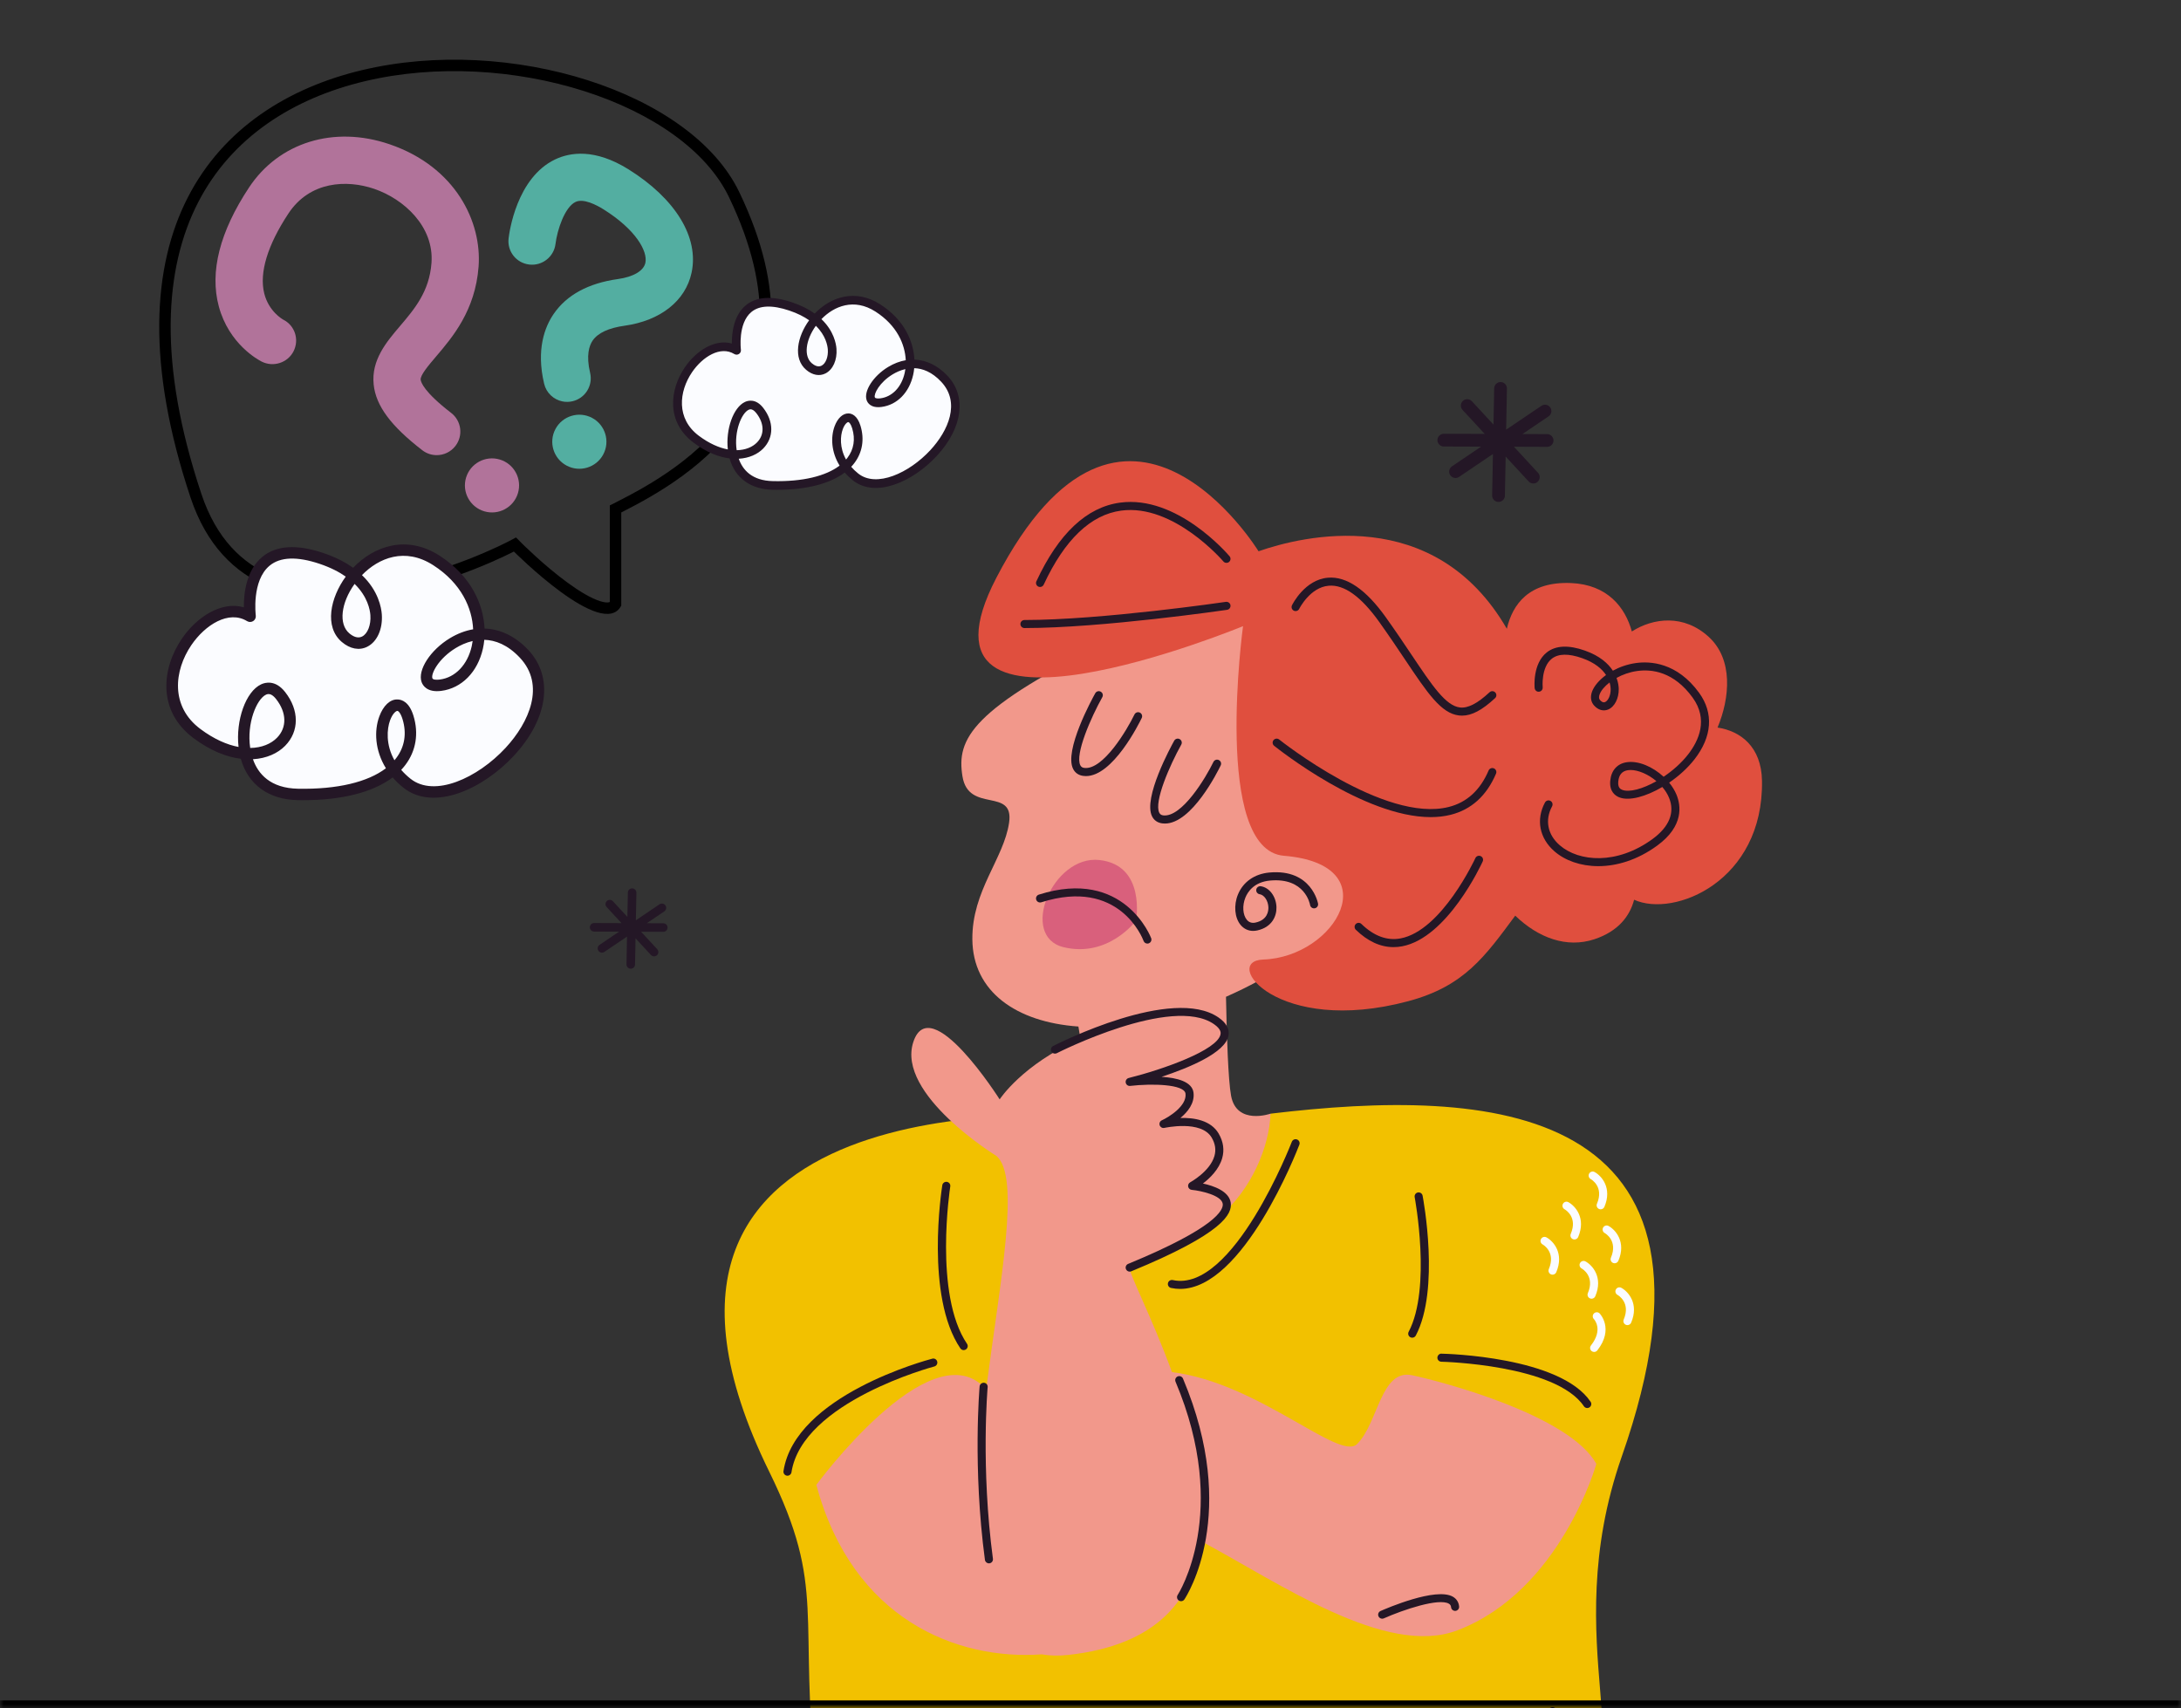 <svg width="286" height="224" viewBox="0 0 286 224" fill="none" xmlns="http://www.w3.org/2000/svg">
<rect x="0" y="0" width="286" height="224" fill="#333333" stroke="none"/>
<g clip-path="url(#clip0_10_674)">
<mask id="path-1-inside-1_10_674" fill="white">
<path d="M0 0H286V224H0V0Z"/>
</mask>
<path d="M202.885 56.933H202.879L199.642 56.922L203.072 54.601C203.454 54.342 203.555 53.823 203.295 53.441C203.033 53.057 202.51 52.963 202.132 53.219L197.505 56.349L197.608 50.956C197.617 50.494 197.25 50.114 196.787 50.105H196.783C196.324 50.099 195.945 50.464 195.935 50.924L195.845 55.684L193.015 52.621C192.701 52.285 192.174 52.259 191.833 52.573C191.494 52.885 191.472 53.415 191.785 53.754L194.696 56.905L189.335 56.886C188.872 56.885 188.496 57.258 188.495 57.719C188.494 58.178 188.862 58.551 189.321 58.557H189.329L194.22 58.574L190.399 61.159C190.017 61.419 189.916 61.937 190.176 62.319C190.337 62.555 190.594 62.682 190.858 62.685C191.025 62.687 191.192 62.64 191.338 62.541L195.772 59.541L195.669 64.976C195.659 65.437 196.027 65.817 196.489 65.826H196.494C196.953 65.832 197.332 65.467 197.342 65.007L197.44 59.874L200.455 63.139C200.618 63.314 200.838 63.405 201.06 63.408C201.266 63.411 201.474 63.338 201.637 63.187C201.976 62.875 201.998 62.346 201.685 62.007L198.527 58.587L202.873 58.603C203.336 58.605 203.711 58.232 203.713 57.771C203.715 57.312 203.347 56.939 202.885 56.933Z" fill="#241726"/>
<path d="M166.608 146.052C166.608 146.052 158.069 165.242 151.35 163.348C144.629 161.455 141.04 146.407 141.04 146.407C141.04 146.407 75.476 141.263 100.873 193.005C108.449 208.438 104.624 211.517 107.048 234.253C107.646 239.858 181.576 238.906 205.451 234.889C216.213 233.077 203.947 215.9 212.666 191.019C229.099 144.118 194.941 142.665 166.608 146.052Z" fill="#F2C100"/>
<path d="M185.19 180.358C181.053 179.47 180.751 186.609 177.962 189.374C175.639 191.677 165.022 181.335 153.685 179.947C151.003 172.612 147.987 166.933 148.139 166.239C148.515 164.526 157.673 163.671 160.033 159.443C164.086 155.983 166.45 150.438 166.608 146.052C166.608 146.052 162.162 147.61 161.435 143.709C161.054 141.666 160.863 135.824 160.767 130.724C162.211 130.087 163.661 129.382 165.108 128.587C187.116 116.487 184.399 104.823 170.461 87.671C170.461 87.671 165.004 74.596 146.143 83.783C127.281 92.97 125.413 96.924 126.212 101.82C127.01 106.716 133.015 103.18 132.323 107.901C131.631 112.623 127.455 116.796 127.507 123.186C127.564 130.047 133.254 134.05 141.413 134.624C141.461 134.859 141.628 135.977 141.676 136.221C134.016 139.616 131.087 144.179 131.087 144.179C131.087 144.179 121.995 129.808 119.761 136.667C117.526 143.526 130.635 151.578 130.635 151.578C133.883 154.212 131.157 167.952 129.318 182.176C129.208 182.072 129.094 181.969 128.988 181.864C121.753 174.717 107.049 194.729 107.049 194.729C111.776 212.376 125.495 217.759 136.602 216.959C137.636 217.139 138.777 217.176 140.046 217.039C151.853 215.764 156.478 209.66 157.473 202.098C167.702 207.557 181.722 217.389 191.11 213.809C204.655 208.644 209.336 191.975 209.336 191.975C205.784 185.614 189.326 181.246 185.19 180.358Z" fill="#F2988B"/>
<path d="M154.874 209.988C154.773 209.988 154.671 209.959 154.581 209.899C154.338 209.739 154.272 209.41 154.433 209.168C154.503 209.062 161.394 198.357 154.151 181.203C154.038 180.933 154.164 180.624 154.433 180.511C154.702 180.399 155.012 180.524 155.126 180.792C162.603 198.5 155.615 209.301 155.314 209.753C155.212 209.906 155.045 209.988 154.874 209.988Z" fill="#241726"/>
<path d="M129.68 205.025C129.418 205.025 129.192 204.832 129.156 204.567C127.534 192.426 128.451 181.923 128.46 181.818C128.486 181.528 128.75 181.325 129.034 181.339C129.325 181.365 129.54 181.622 129.514 181.913C129.504 182.016 128.599 192.408 130.205 204.427C130.244 204.717 130.04 204.982 129.75 205.021C129.727 205.024 129.703 205.025 129.68 205.025Z" fill="#241726"/>
<path d="M181.25 212.285C181.047 212.285 180.853 212.169 180.765 211.972C180.647 211.704 180.767 211.393 181.035 211.274C181.773 210.948 188.319 208.113 190.528 209.405C191.003 209.681 191.283 210.123 191.337 210.681C191.365 210.971 191.152 211.229 190.861 211.258C190.569 211.279 190.312 211.073 190.284 210.782C190.262 210.562 190.176 210.422 189.995 210.316C188.677 209.548 184.063 211.088 181.463 212.24C181.394 212.271 181.321 212.285 181.25 212.285Z" fill="#241726"/>
<path d="M185.189 175.432C185.106 175.432 185.022 175.413 184.943 175.371C184.685 175.236 184.585 174.916 184.721 174.658C187.736 168.928 185.533 157.122 185.51 157.003C185.455 156.716 185.644 156.439 185.931 156.385C186.217 156.333 186.495 156.519 186.549 156.805C186.644 157.304 188.845 169.092 185.658 175.149C185.563 175.329 185.38 175.432 185.189 175.432Z" fill="#241726"/>
<path d="M126.371 177.06C126.2 177.06 126.034 176.978 125.932 176.828C121.311 170.003 123.471 156.025 123.566 155.434C123.612 155.147 123.88 154.954 124.171 154.995C124.46 155.041 124.657 155.311 124.611 155.599C124.589 155.741 122.422 169.757 126.809 176.236C126.973 176.478 126.909 176.806 126.667 176.969C126.576 177.031 126.472 177.06 126.371 177.06Z" fill="#241726"/>
<path d="M225.227 95.416C226.862 91.505 227.278 86.49 224.102 83.553C220.82 80.518 216.802 81.022 213.986 82.812C213.122 79.639 210.78 76.665 206.023 76.464C200.517 76.232 198.349 79.227 197.595 82.459C188.063 66.003 170.775 70.297 165.036 72.296C165.036 72.296 147.4 43.527 130.653 75.779C117.632 100.855 163.002 82.118 163.002 82.118C163.002 82.118 158.996 111.454 168.357 112.229C182.164 113.371 175.2 125.514 165.65 125.838C160.125 126.025 167.497 135.887 184.66 131.303C192.009 129.34 194.727 125.444 198.697 120.082C201.715 122.997 205.446 124.383 209.083 123.174C212.236 122.126 213.731 120.116 214.285 117.995C219.545 120.391 231.259 115.553 231.055 102.411C230.984 97.883 228.195 95.864 225.227 95.416Z" fill="#E04F3E"/>
<path d="M154.757 169.034C154.361 169.034 153.963 168.992 153.561 168.907C153.276 168.845 153.094 168.564 153.156 168.279C153.217 167.994 153.495 167.817 153.784 167.873C161.701 169.599 169.323 149.94 169.399 149.74C169.504 149.468 169.81 149.332 170.082 149.436C170.355 149.539 170.492 149.844 170.388 150.118C170.08 150.924 163.054 169.034 154.757 169.034Z" fill="#241726"/>
<path d="M134.338 82.366C134.046 82.366 133.81 82.13 133.81 81.838C133.81 81.546 134.046 81.311 134.338 81.311C144.448 81.311 160.592 78.955 160.755 78.93C161.046 78.896 161.313 79.088 161.355 79.375C161.398 79.664 161.198 79.933 160.909 79.976C160.746 79.999 144.527 82.366 134.338 82.366Z" fill="#241726"/>
<path d="M191.717 93.852C191.584 93.852 191.452 93.843 191.32 93.829C188.969 93.554 187.189 90.896 184.241 86.492C183.26 85.028 182.149 83.369 180.852 81.552C178.49 78.244 176.266 76.638 174.241 76.815C171.791 77.014 170.385 79.816 170.37 79.844C170.242 80.105 169.927 80.214 169.663 80.086C169.401 79.957 169.292 79.643 169.42 79.381C169.487 79.243 171.097 76.015 174.148 75.762C176.578 75.564 179.119 77.303 181.714 80.939C183.021 82.769 184.137 84.434 185.121 85.904C187.806 89.913 189.579 92.561 191.444 92.779C192.485 92.905 193.73 92.269 195.331 90.785C195.545 90.586 195.88 90.598 196.079 90.812C196.278 91.027 196.266 91.361 196.051 91.559C194.357 93.13 193 93.852 191.717 93.852Z" fill="#241726"/>
<path d="M187.605 107.16C178.844 107.16 167.603 98.226 167.081 97.808C166.854 97.625 166.818 97.293 167.001 97.065C167.184 96.838 167.518 96.802 167.745 96.984C167.881 97.094 181.536 107.949 189.969 105.831C192.345 105.236 194.107 103.626 195.204 101.046C195.319 100.778 195.632 100.652 195.898 100.767C196.167 100.88 196.293 101.191 196.178 101.459C194.944 104.359 192.942 106.175 190.226 106.856C189.389 107.065 188.51 107.16 187.605 107.16Z" fill="#241726"/>
<path d="M182.736 124.21C181.012 124.21 179.354 123.447 177.792 121.933C177.583 121.73 177.578 121.396 177.781 121.186C177.984 120.978 178.32 120.971 178.53 121.176C180.166 122.762 181.894 123.397 183.662 123.066C189.064 122.051 193.425 112.633 193.468 112.538C193.589 112.272 193.902 112.156 194.169 112.276C194.434 112.396 194.552 112.71 194.431 112.975C194.244 113.383 189.799 122.987 183.858 124.104C183.482 124.175 183.107 124.21 182.736 124.21Z" fill="#241726"/>
<path d="M209.587 113.592C207.266 113.592 205.227 112.852 203.841 111.65C201.87 109.941 201.392 107.487 202.595 105.247C202.733 104.991 203.053 104.89 203.311 105.031C203.569 105.168 203.666 105.489 203.528 105.746C202.557 107.554 202.933 109.463 204.535 110.852C207.044 113.029 212.025 113.448 216.692 110.04C218.907 108.423 219.659 106.55 218.867 104.625C218.658 104.116 218.352 103.639 217.983 103.209C215.846 104.467 213.637 105.083 212.335 104.566C211.836 104.368 211.019 103.822 211.156 102.385C211.285 101.029 212.075 100.145 213.325 99.961C214.849 99.736 216.739 100.556 218.153 101.867C219.334 101.077 220.479 100.073 221.366 98.936C222.782 97.118 224.035 94.349 221.956 91.482C219.503 88.101 216.636 87.72 214.667 88.001C213.688 88.138 212.762 88.474 211.98 88.906C212.215 89.529 212.263 90.054 212.269 90.339C212.293 91.601 211.714 92.717 210.861 93.057C210.237 93.303 209.574 93.113 209.044 92.531C208.612 92.057 208.513 91.409 208.766 90.709C209.027 89.987 209.681 89.199 210.604 88.525C210.094 87.751 209.163 86.91 207.466 86.312C205.695 85.688 204.361 85.71 203.501 86.379C202.066 87.496 202.294 90.112 202.296 90.139C202.323 90.429 202.109 90.687 201.819 90.714C201.526 90.747 201.271 90.529 201.243 90.239C201.23 90.109 200.955 87.026 202.846 85.549C204.009 84.642 205.684 84.565 207.819 85.316C209.782 86.008 210.883 87.013 211.498 87.958C212.373 87.479 213.401 87.112 214.519 86.955C216.368 86.695 219.904 86.856 222.812 90.863C224.735 93.513 224.518 96.611 222.2 99.584C221.302 100.737 220.128 101.789 218.881 102.639C219.284 103.131 219.616 103.667 219.846 104.224C220.415 105.609 220.844 108.317 217.317 110.893C214.712 112.796 211.997 113.592 209.587 113.592ZM213.827 100.981C213.707 100.981 213.59 100.989 213.479 101.006C212.708 101.119 212.292 101.604 212.208 102.487C212.135 103.249 212.445 103.474 212.724 103.584C213.641 103.945 215.401 103.472 217.213 102.447C216.143 101.543 214.835 100.981 213.827 100.981ZM211.066 89.501C210.411 90.006 209.943 90.564 209.761 91.068C209.585 91.556 209.767 91.756 209.827 91.822C210.167 92.194 210.396 92.106 210.469 92.075C210.847 91.925 211.227 91.243 211.211 90.359C211.206 90.178 211.179 89.873 211.066 89.501Z" fill="#241726"/>
<path d="M136.385 76.98C136.311 76.98 136.235 76.964 136.163 76.931C135.898 76.809 135.783 76.495 135.906 76.23C138.813 69.973 142.508 66.503 146.886 65.917C154.345 64.911 160.957 72.622 161.235 72.949C161.423 73.172 161.395 73.505 161.172 73.693C160.948 73.881 160.615 73.853 160.426 73.63C160.361 73.555 153.906 66.037 147.023 66.964C143.028 67.501 139.61 70.767 136.865 76.674C136.776 76.867 136.585 76.98 136.385 76.98Z" fill="#241726"/>
<path d="M103.264 193.532C103.237 193.532 103.21 193.53 103.183 193.526C102.895 193.482 102.696 193.213 102.741 192.924C104.27 182.989 121.519 178.375 122.253 178.184C122.537 178.105 122.824 178.279 122.899 178.56C122.973 178.843 122.803 179.132 122.52 179.205C122.348 179.25 105.21 183.834 103.787 193.084C103.746 193.346 103.521 193.532 103.264 193.532Z" fill="#241726"/>
<path d="M208.141 184.656C207.971 184.656 207.804 184.575 207.701 184.423C204.014 178.953 189.157 178.586 189.007 178.583C188.715 178.577 188.483 178.336 188.488 178.044C188.495 177.752 188.761 177.497 189.028 177.527C189.662 177.54 204.588 177.914 208.58 183.833C208.742 184.075 208.678 184.403 208.436 184.566C208.345 184.627 208.243 184.656 208.141 184.656Z" fill="#241726"/>
<path d="M162.427 233.127C161.814 233.127 161.2 233.123 160.578 233.112C134.608 232.697 112.989 230.624 112.774 230.603C112.483 230.574 112.27 230.316 112.298 230.025C112.326 229.735 112.584 229.534 112.876 229.551C113.091 229.573 134.67 231.642 160.594 232.056C186.405 232.518 203.185 224.028 203.351 223.942C203.612 223.806 203.929 223.91 204.063 224.17C204.197 224.43 204.094 224.747 203.834 224.88C203.669 224.966 187.456 233.127 162.427 233.127Z" fill="#241726"/>
<path d="M209.9 158.596C209.831 158.596 209.76 158.583 209.693 158.554C209.424 158.439 209.298 158.13 209.413 157.862C210.362 155.634 208.669 154.671 208.597 154.631C208.341 154.49 208.248 154.168 208.389 153.914C208.531 153.659 208.853 153.564 209.108 153.707C210.013 154.204 211.443 155.799 210.387 158.275C210.301 158.475 210.105 158.596 209.9 158.596Z" fill="#FBFCFF"/>
<path d="M206.463 162.551C206.394 162.551 206.324 162.538 206.256 162.509C205.987 162.396 205.862 162.085 205.977 161.817C206.899 159.65 205.339 158.687 205.158 158.585C204.905 158.442 204.814 158.12 204.956 157.867C205.097 157.614 205.417 157.524 205.672 157.662C206.575 158.159 208.005 159.753 206.95 162.23C206.865 162.431 206.669 162.551 206.463 162.551Z" fill="#FBFCFF"/>
<path d="M211.732 165.671C211.663 165.671 211.592 165.658 211.525 165.629C211.256 165.515 211.13 165.205 211.245 164.937C212.194 162.709 210.501 161.746 210.429 161.706C210.173 161.566 210.08 161.244 210.221 160.989C210.362 160.735 210.685 160.639 210.94 160.782C211.845 161.279 213.275 162.874 212.219 165.35C212.133 165.551 211.937 165.671 211.732 165.671Z" fill="#FBFCFF"/>
<path d="M208.707 170.319C208.638 170.319 208.568 170.306 208.5 170.277C208.231 170.162 208.106 169.853 208.221 169.585C209.17 167.357 207.477 166.394 207.405 166.353C207.148 166.213 207.056 165.891 207.197 165.637C207.339 165.382 207.66 165.287 207.915 165.43C208.82 165.927 210.25 167.521 209.194 169.998C209.109 170.198 208.913 170.319 208.707 170.319Z" fill="#FBFCFF"/>
<path d="M203.589 167.167C203.52 167.167 203.45 167.153 203.382 167.125C203.113 167.01 202.988 166.701 203.102 166.432C204.052 164.205 202.359 163.241 202.287 163.201C202.03 163.061 201.937 162.739 202.079 162.485C202.22 162.23 202.542 162.133 202.798 162.277C203.702 162.775 205.132 164.369 204.076 166.845C203.991 167.046 203.795 167.167 203.589 167.167Z" fill="#FBFCFF"/>
<path d="M213.409 173.782C213.339 173.782 213.269 173.769 213.201 173.74C212.933 173.626 212.807 173.316 212.922 173.048C213.871 170.82 212.178 169.857 212.106 169.817C211.85 169.676 211.757 169.355 211.898 169.1C212.039 168.845 212.362 168.75 212.617 168.893C213.521 169.39 214.952 170.985 213.896 173.461C213.81 173.662 213.614 173.782 213.409 173.782Z" fill="#FBFCFF"/>
<path d="M209.043 177.301C208.929 177.301 208.815 177.265 208.718 177.189C208.488 177.01 208.447 176.678 208.627 176.448C210.289 174.325 209.028 173.009 209.014 172.996C208.809 172.789 208.811 172.454 209.018 172.249C209.226 172.044 209.561 172.046 209.767 172.253C209.786 172.273 211.69 174.25 209.461 177.098C209.356 177.231 209.201 177.301 209.043 177.301Z" fill="#FBFCFF"/>
<path d="M142.405 101.78C142.285 101.78 142.165 101.772 142.045 101.755C141.438 101.674 140.98 101.356 140.72 100.836C139.511 98.429 143.199 91.678 143.624 90.915C143.765 90.661 144.086 90.569 144.344 90.711C144.599 90.852 144.691 91.174 144.549 91.429C143.05 94.119 140.943 98.924 141.666 100.364C141.77 100.57 141.925 100.673 142.187 100.709C144.644 101.01 147.769 95.761 148.765 93.7C148.893 93.438 149.209 93.327 149.471 93.453C149.735 93.58 149.845 93.895 149.719 94.158C149.331 94.96 145.935 101.779 142.405 101.78Z" fill="#241726"/>
<path d="M152.758 108.004C152.639 108.004 152.519 107.996 152.399 107.98C151.792 107.899 151.334 107.581 151.073 107.061C149.865 104.653 153.553 97.901 153.977 97.139C154.119 96.885 154.441 96.791 154.697 96.934C154.953 97.076 155.045 97.397 154.903 97.652C153.404 100.342 151.296 105.147 152.02 106.587C152.124 106.794 152.279 106.898 152.541 106.934C154.993 107.218 158.124 101.986 159.119 99.924C159.247 99.662 159.563 99.549 159.826 99.677C160.089 99.803 160.2 100.119 160.073 100.382C159.685 101.184 156.289 108.004 152.758 108.004Z" fill="#241726"/>
<path d="M148.97 120.735C148.97 120.735 150.305 113.457 144.161 112.786C138.017 112.115 133.599 122.806 139.478 124.222C145.357 125.637 148.97 120.735 148.97 120.735Z" fill="#D9607C"/>
<path d="M150.459 123.746C150.243 123.746 150.041 123.613 149.962 123.399C149.836 123.058 146.759 115.086 136.546 118.331C136.264 118.416 135.97 118.265 135.881 117.988C135.793 117.71 135.946 117.414 136.225 117.325C147.423 113.772 150.922 122.944 150.956 123.036C151.056 123.31 150.915 123.612 150.641 123.712C150.581 123.736 150.52 123.746 150.459 123.746Z" fill="#241726"/>
<path d="M148.139 166.767C147.931 166.767 147.734 166.645 147.65 166.441C147.539 166.171 147.667 165.863 147.937 165.752C159.481 160.994 160.455 158.654 160.339 157.868C160.175 156.771 157.53 156.165 156.275 156.044C156.043 156.021 155.853 155.85 155.807 155.622C155.761 155.394 155.87 155.163 156.075 155.052C156.101 155.039 158.675 153.632 159.252 151.599C159.481 150.791 159.364 150.005 158.896 149.199C157.529 146.844 152.74 147.908 152.691 147.918C152.429 147.98 152.159 147.829 152.072 147.574C151.985 147.317 152.106 147.036 152.352 146.923C153.281 146.498 155.651 145.042 155.46 143.427C155.312 142.178 151.04 142.081 148.2 142.411C147.922 142.444 147.668 142.255 147.619 141.981C147.568 141.707 147.74 141.441 148.01 141.374C152.461 140.265 159.666 137.727 160.05 135.64C160.079 135.479 160.169 134.99 159.19 134.31C153.668 130.479 138.733 138.042 138.583 138.12C138.322 138.251 138.003 138.149 137.871 137.891C137.738 137.631 137.84 137.312 138.1 137.179C138.737 136.855 153.754 129.251 159.795 133.444C160.816 134.152 161.252 134.955 161.091 135.831C160.682 138.057 155.943 140.025 152.318 141.22C154.348 141.345 156.338 141.847 156.51 143.304C156.672 144.678 155.755 145.818 154.791 146.617C156.549 146.56 158.788 146.906 159.811 148.67C160.422 149.724 160.576 150.807 160.268 151.891C159.85 153.362 158.661 154.51 157.743 155.212C159.159 155.519 161.161 156.216 161.384 157.713C161.604 159.185 160.491 161.721 148.341 166.729C148.275 166.755 148.207 166.767 148.139 166.767Z" fill="#241726"/>
<path d="M164.326 122.082C163.686 122.082 163.119 121.817 162.692 121.31C161.899 120.367 161.753 118.718 162.338 117.301C163.019 115.651 164.515 114.605 166.446 114.428C172.012 113.915 172.831 118.464 172.839 118.511C172.886 118.799 172.691 119.07 172.403 119.118C172.111 119.169 171.844 118.971 171.795 118.685C171.77 118.537 171.116 115.061 166.542 115.48C164.454 115.67 163.625 116.954 163.316 117.702C162.882 118.754 162.961 119.986 163.503 120.63C163.79 120.972 164.172 121.093 164.643 120.989C166.214 120.645 166.344 119.474 166.328 118.988C166.298 118.131 165.784 117.361 165.181 117.271C164.892 117.229 164.693 116.96 164.736 116.671C164.779 116.384 165.049 116.186 165.337 116.227C166.458 116.394 167.337 117.565 167.385 118.952C167.426 120.159 166.787 121.6 164.87 122.021C164.685 122.063 164.502 122.082 164.326 122.082Z" fill="#241726"/>
<path fill-rule="evenodd" clip-rule="evenodd" d="M79.967 66.282L80.791 65.866C85.282 63.596 91.993 59.827 96.081 53.547C100.079 47.406 101.729 38.606 95.584 25.833C92.669 19.775 85.588 14.818 76.619 11.953C67.697 9.103 57.198 8.424 47.834 10.654C38.483 12.88 30.382 17.969 25.969 26.563C21.551 35.168 20.674 47.585 26.411 64.782C28.37 70.656 31.771 73.886 35.719 75.547C39.737 77.237 44.469 77.363 49.108 76.701C53.732 76.041 58.131 74.618 61.392 73.348C63.017 72.715 64.349 72.124 65.271 71.693C65.732 71.477 66.09 71.302 66.331 71.182C66.451 71.122 66.542 71.076 66.602 71.045L66.667 71.011L66.682 71.003L66.685 71.002L67.666 70.484L68.448 71.269L68.454 71.275L68.477 71.298C68.489 71.31 68.506 71.327 68.526 71.347C68.539 71.359 68.553 71.374 68.57 71.39C68.652 71.471 68.775 71.591 68.933 71.743C69.249 72.046 69.704 72.477 70.259 72.98C71.372 73.99 72.866 75.274 74.419 76.409C76.003 77.566 77.524 78.474 78.71 78.844C79.302 79.028 79.662 79.031 79.847 78.989C79.89 78.979 79.929 78.967 79.967 78.943V66.282ZM81.467 79.419C79.088 84.076 67.385 72.328 67.385 72.328C67.385 72.328 33.344 90.306 24.988 65.257C1.729 -4.461 84.26 -1.167 96.936 25.183C109.612 51.533 90.489 62.645 81.467 67.205V79.419Z" fill="black"/>
<path d="M67.922 64.667C67.364 66.544 65.387 67.614 63.507 67.057C61.627 66.5 60.554 64.527 61.112 62.65C61.671 60.773 63.648 59.704 65.528 60.261C67.408 60.818 68.48 62.791 67.922 64.667Z" fill="#B1739A"/>
<path d="M57.266 59.69C56.604 59.69 55.938 59.479 55.374 59.044C51.258 55.87 49.293 53.216 49.001 50.44C48.663 47.215 50.679 44.846 52.458 42.757C54.344 40.54 56.297 38.246 56.58 34.5C56.945 29.697 52.941 26.087 49.067 24.766C45.472 23.539 40.634 23.745 37.825 27.995C35.077 32.155 33.979 35.78 34.65 38.477C35.243 40.859 37.068 41.88 37.145 41.922C38.673 42.69 39.266 44.537 38.497 46.062C37.727 47.586 35.844 48.19 34.315 47.422C33.879 47.202 30.018 45.139 28.69 40.172C27.48 35.644 28.813 30.403 32.654 24.591C36.57 18.663 43.799 16.435 51.071 18.914C59.76 21.879 63.202 29.112 62.758 34.967C62.322 40.716 59.349 44.209 57.179 46.758C56.205 47.903 55.1 49.2 55.163 49.794C55.197 50.12 55.586 51.394 59.162 54.151C60.515 55.194 60.765 57.136 59.719 58.487C59.108 59.276 58.192 59.69 57.266 59.69Z" fill="#B1739A"/>
<path d="M79.102 59.606C78.176 61.332 76.023 61.981 74.294 61.057C72.565 60.132 71.914 57.984 72.841 56.258C73.767 54.532 75.919 53.883 77.648 54.807C79.377 55.732 80.028 57.88 79.102 59.606Z" fill="#53AEA1"/>
<path d="M73.745 52.642C72.601 52.407 71.64 51.533 71.354 50.324C70.288 45.822 71.445 42.863 72.603 41.173C74.312 38.679 77.151 37.139 81.041 36.595C83.064 36.311 84.406 35.517 84.63 34.467C84.956 32.946 83.375 30.102 79.136 27.452C78.216 26.878 76.516 25.987 75.471 26.484C74.055 27.159 73.066 30.168 72.845 31.991C72.639 33.681 71.101 34.892 69.406 34.693C67.703 34.496 66.497 32.968 66.692 31.276C66.784 30.471 67.741 23.335 72.78 20.915C74.732 19.977 77.992 19.442 82.425 22.213C88.589 26.066 91.678 31.129 90.689 35.757C89.898 39.456 86.613 42.058 81.9 42.717C79.808 43.009 78.401 43.664 77.716 44.663C77.263 45.324 76.837 46.597 77.383 48.902C77.776 50.564 76.745 52.229 75.08 52.621C74.627 52.729 74.173 52.73 73.745 52.642Z" fill="#53AEA1"/>
<path d="M96.591 45.944C96.591 45.944 95.468 37.433 103.677 40.187C111.886 42.941 109.211 50.734 106.082 48.067C102.952 45.4 108.824 36.355 115.106 40.383C121.387 44.411 119.982 52.226 115.526 52.802C111.07 53.379 118.224 43.703 123.837 49.679C129.45 55.654 117.195 66.549 112.183 62.544C107.171 58.539 111.093 52.073 112.295 56.013C113.498 59.953 110.255 63.817 101.366 63.665C92.477 63.512 96.523 49.863 99.63 53.836C102.737 57.809 97.579 62.293 91.308 57.612C85.039 52.932 92.192 43.255 96.591 45.944Z" fill="#FBFCFF"/>
<path d="M101.86 64.237C101.694 64.237 101.527 64.236 101.357 64.232C98.438 64.182 96.387 62.69 95.667 60.117C94.246 59.941 92.64 59.314 90.969 58.066C87.356 55.37 87.781 51.156 89.804 48.176C91.278 46.007 93.742 44.414 95.969 45.052C95.957 43.727 96.187 41.366 97.816 40.028C99.196 38.895 101.229 38.764 103.859 39.648C105.094 40.062 106.068 40.572 106.836 41.124C108.918 38.942 112.171 37.828 115.414 39.905C118.593 41.943 119.79 44.774 119.907 47.162C121.47 47.216 122.979 47.933 124.252 49.29C126.798 52 126.238 56.13 122.825 59.812C119.737 63.144 114.835 65.387 111.827 62.987C111.426 62.665 111.074 62.326 110.769 61.972C108.812 63.447 105.735 64.237 101.86 64.237ZM96.874 60.161C97.38 61.602 98.586 63.048 101.377 63.096C105.239 63.179 108.278 62.448 110.099 61.061C109.003 59.289 108.914 57.345 109.442 55.906C109.832 54.844 110.522 54.199 111.272 54.218C111.676 54.229 112.416 54.457 112.841 55.847C113.376 57.6 113.091 59.331 112.039 60.722C111.91 60.895 111.769 61.06 111.619 61.219C111.879 61.52 112.184 61.816 112.54 62.1C114.917 64.003 119.212 62.038 121.991 59.041C124.358 56.487 125.978 52.788 123.423 50.067C122.204 48.769 120.974 48.317 119.884 48.285C119.855 48.593 119.808 48.889 119.744 49.169C119.221 51.494 117.633 53.104 115.602 53.367C114.171 53.554 113.761 52.812 113.646 52.486C113.229 51.298 114.519 49.302 116.463 48.126C117.221 47.668 117.998 47.373 118.773 47.241C118.679 45.163 117.624 42.672 114.8 40.862C111.99 39.06 109.373 40.147 107.716 41.851C109.354 43.415 109.643 45.095 109.69 45.748C109.795 47.212 109.228 48.478 108.244 48.974C107.454 49.373 106.532 49.2 105.713 48.5C103.945 46.994 104.569 44.105 106.105 42.002C105.435 41.531 104.582 41.09 103.497 40.727C101.264 39.977 99.599 40.039 98.543 40.905C96.73 42.391 97.152 45.838 97.157 45.873C97.185 46.089 97.086 46.303 96.902 46.422C96.718 46.54 96.482 46.544 96.295 46.43C94.473 45.313 92.126 46.787 90.748 48.816C89.028 51.349 88.64 54.911 91.651 57.158C93.01 58.172 94.301 58.727 95.442 58.941C95.152 56.316 96.149 53.43 97.692 52.712C98.086 52.527 99.105 52.238 100.081 53.487C101.492 55.291 101.491 57.386 100.078 58.827C99.342 59.574 98.229 60.084 96.874 60.161ZM111.237 55.355C111.116 55.355 110.771 55.589 110.51 56.298C110.196 57.154 110.071 58.708 110.946 60.266C111.01 60.192 111.071 60.115 111.129 60.038C111.968 58.928 112.183 57.593 111.751 56.178C111.57 55.583 111.341 55.357 111.24 55.354C111.239 55.355 111.238 55.355 111.237 55.355ZM98.424 53.678C98.309 53.678 98.224 53.718 98.173 53.741C97.252 54.169 96.233 56.577 96.602 59.042C97.747 59.025 98.671 58.634 99.263 58.03C100.268 57.007 100.237 55.533 99.183 54.185C98.863 53.775 98.606 53.678 98.424 53.678ZM118.724 48.404C118.059 48.558 117.486 48.834 117.052 49.097C115.345 50.13 114.561 51.656 114.719 52.109C114.775 52.269 115.15 52.278 115.454 52.239C116.999 52.039 118.216 50.768 118.632 48.919C118.669 48.753 118.701 48.581 118.724 48.404ZM106.984 42.726C105.616 44.63 105.383 46.724 106.452 47.635C106.778 47.912 107.264 48.194 107.73 47.958C108.285 47.677 108.624 46.802 108.554 45.829C108.516 45.31 108.285 43.998 106.984 42.726Z" fill="#241726"/>
<path d="M32.797 80.821C32.797 80.821 31.316 69.597 42.14 73.228C52.965 76.86 49.438 87.136 45.311 83.62C41.184 80.103 48.927 68.176 57.21 73.487C65.493 78.798 63.64 89.103 57.765 89.864C51.89 90.624 61.322 77.865 68.724 85.745C76.125 93.625 59.965 107.991 53.357 102.709C46.748 97.428 51.92 88.902 53.505 94.098C55.091 99.293 50.816 104.388 39.094 104.187C27.373 103.986 32.708 85.988 36.805 91.227C40.902 96.465 34.101 102.378 25.832 96.206C17.563 90.035 26.995 77.275 32.797 80.821Z" fill="#FBFCFF"/>
<path d="M39.739 104.942C39.521 104.942 39.302 104.941 39.08 104.936C35.231 104.87 32.527 102.902 31.578 99.51C29.704 99.277 27.587 98.453 25.382 96.806C20.618 93.25 21.179 87.693 23.848 83.765C25.79 80.904 29.041 78.804 31.977 79.644C31.96 77.897 32.264 74.783 34.411 73.02C36.231 71.521 38.913 71.351 42.38 72.518C44.009 73.063 45.293 73.738 46.306 74.464C49.051 71.588 53.343 70.118 57.616 72.856C61.809 75.546 63.387 79.278 63.541 82.427C65.602 82.498 67.593 83.444 69.271 85.233C72.627 88.806 71.889 94.251 67.391 99.106C63.318 103.499 56.853 106.459 52.888 103.294C52.358 102.87 51.894 102.422 51.492 101.956C48.909 103.901 44.849 104.942 39.739 104.942ZM33.168 99.568C33.836 101.469 35.425 103.376 39.106 103.438C44.206 103.53 48.206 102.582 50.606 100.753C49.162 98.418 49.043 95.854 49.74 93.957C50.254 92.555 51.153 91.676 52.153 91.731C52.686 91.746 53.662 92.045 54.222 93.88C54.927 96.189 54.551 98.471 53.165 100.307C52.994 100.534 52.809 100.752 52.611 100.962C52.953 101.359 53.355 101.75 53.825 102.124C56.962 104.631 62.624 102.041 66.288 98.089C69.409 94.721 71.544 89.844 68.175 86.257C66.567 84.545 64.946 83.949 63.508 83.907C63.469 84.314 63.408 84.703 63.324 85.073C62.633 88.139 60.539 90.26 57.861 90.606C55.983 90.844 55.433 89.873 55.283 89.444C54.733 87.88 56.435 85.248 58.997 83.696C59.996 83.092 61.022 82.704 62.044 82.53C61.919 79.788 60.528 76.505 56.804 74.118C53.101 71.74 49.647 73.177 47.465 75.423C49.625 77.485 50.005 79.7 50.067 80.562C50.206 82.491 49.458 84.161 48.16 84.814C47.121 85.341 45.902 85.11 44.822 84.19C42.491 82.204 43.315 78.395 45.34 75.619C44.456 75 43.331 74.418 41.901 73.938C38.958 72.95 36.761 73.031 35.368 74.173C32.976 76.134 33.535 80.678 33.541 80.725C33.578 81.01 33.448 81.292 33.205 81.449C32.962 81.605 32.651 81.611 32.404 81.46C30.002 79.989 26.907 81.931 25.09 84.605C22.822 87.944 22.31 92.641 26.281 95.606C28.073 96.944 29.774 97.675 31.28 97.958C30.897 94.496 32.213 90.691 34.247 89.744C34.766 89.501 36.109 89.12 37.396 90.766C39.257 93.145 39.255 95.909 37.392 97.807C36.423 98.793 34.955 99.467 33.168 99.568ZM52.108 93.229C51.948 93.229 51.493 93.539 51.149 94.474C50.734 95.602 50.57 97.653 51.724 99.706C51.808 99.608 51.889 99.506 51.966 99.406C53.072 97.942 53.355 96.181 52.786 94.316C52.547 93.531 52.245 93.233 52.112 93.229C52.11 93.229 52.108 93.229 52.108 93.229ZM35.213 91.019C35.061 91.019 34.949 91.072 34.881 91.102C33.668 91.667 32.324 94.842 32.81 98.092C34.319 98.07 35.538 97.554 36.319 96.757C37.644 95.408 37.603 93.465 36.213 91.687C35.791 91.148 35.452 91.019 35.213 91.019ZM61.98 84.064C61.103 84.266 60.347 84.632 59.775 84.979C57.524 86.341 56.49 88.352 56.7 88.95C56.773 89.16 57.27 89.171 57.668 89.12C59.705 88.857 61.31 87.181 61.859 84.745C61.908 84.524 61.949 84.298 61.98 84.064ZM46.499 76.576C44.697 79.088 44.389 81.849 45.798 83.051C46.228 83.416 46.868 83.788 47.483 83.477C48.215 83.108 48.662 81.952 48.569 80.669C48.52 79.984 48.215 78.254 46.499 76.576Z" fill="#241726"/>
<path d="M86.988 121.083H86.984L84.816 121.075L87.114 119.52C87.37 119.346 87.437 118.999 87.263 118.743C87.087 118.486 86.737 118.422 86.484 118.594L83.384 120.692L83.453 117.077C83.459 116.768 83.213 116.513 82.903 116.507H82.9C82.592 116.503 82.338 116.748 82.332 117.056L82.271 120.246L80.375 118.193C80.165 117.968 79.811 117.951 79.583 118.161C79.355 118.37 79.341 118.726 79.551 118.952L81.501 121.064L77.909 121.051C77.599 121.051 77.347 121.3 77.347 121.609C77.346 121.916 77.592 122.166 77.9 122.17H77.906L81.182 122.182L78.622 123.914C78.366 124.088 78.299 124.435 78.473 124.691C78.581 124.849 78.753 124.934 78.93 124.936C79.041 124.938 79.153 124.907 79.251 124.84L82.222 122.83L82.153 126.471C82.147 126.781 82.393 127.035 82.703 127.041H82.706C83.014 127.045 83.268 126.801 83.274 126.492L83.34 123.053L85.36 125.241C85.469 125.358 85.617 125.419 85.765 125.421C85.903 125.422 86.043 125.374 86.152 125.273C86.379 125.064 86.394 124.709 86.184 124.482L84.068 122.192L86.98 122.202C87.29 122.203 87.542 121.953 87.543 121.644C87.544 121.337 87.298 121.087 86.988 121.083Z" fill="#241726"/>
</g>
<path d="M286 223H0V225H286V223Z" fill="black" mask="url(#path-1-inside-1_10_674)"/>
<defs>
<clipPath id="clip0_10_674">
<path d="M0 0H286V224H0V0Z" fill="white"/>
</clipPath>
</defs>
</svg>
